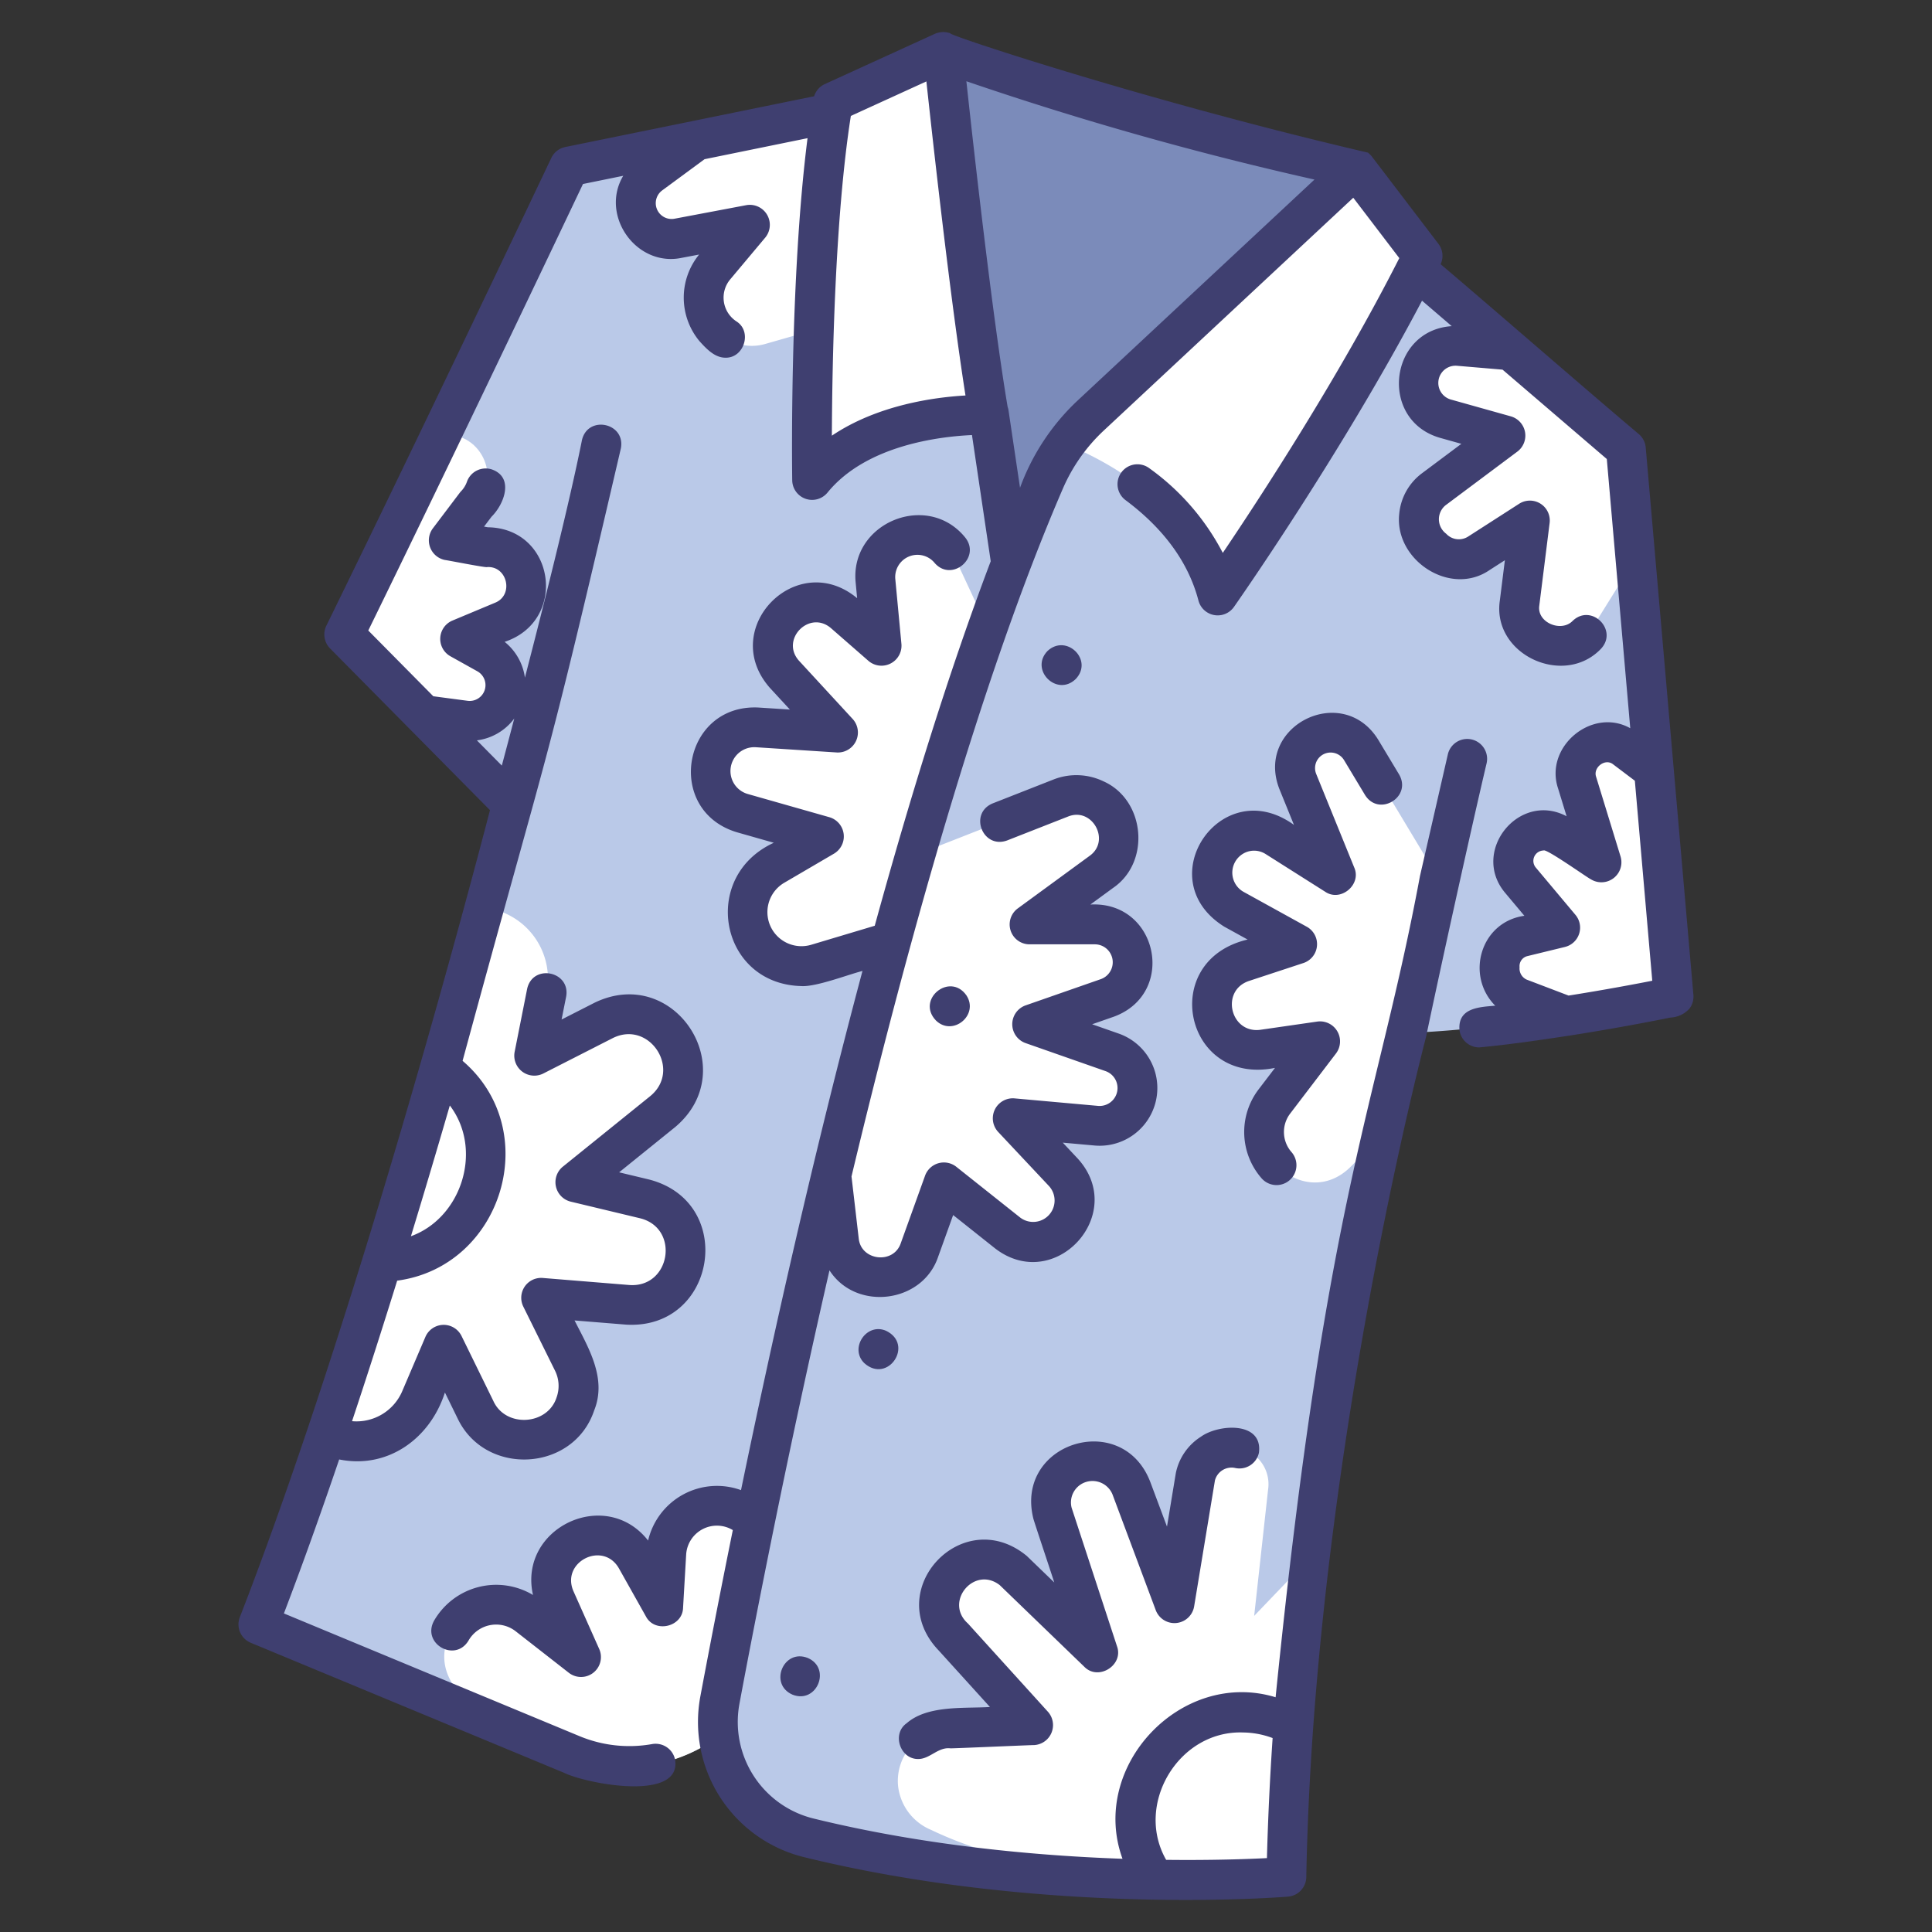 <svg id="icons" xmlns="http://www.w3.org/2000/svg" viewBox="0 0 340 340"><rect x="0" y="0" width="340" height="340" fill="#333333" stroke="none"/><path d="M166,9.127a552.271,552.271,0,0,0,72.6,20.48L206.587,108.3,146.5,104.8l.671-48.2Z" style="fill:#7b8bba"/><path d="M155.567,18.005,100.183,29.3S77.358,77.417,60.575,111.654l29.538,29.874S68.3,227.122,45.47,285.862l55.179,22.9a26.368,26.368,0,0,0,23.19-1.46l7.56-4.32,47.735-195.845-5.117-34.415Z" style="fill:#bac9e8"/><path d="M176.64,116.61l-8.468-18.191c-3.462-7.457-14.88-4.359-14.1,3.824l1.078,11.439L148.53,107.9c-7.21-6.06-16.728,3.729-10.481,10.766l9.457,10.263-14.282-.923a7.7,7.7,0,0,0-8.08,6.36h0a7.7,7.7,0,0,0,5.479,8.729l14.4,4.095-8.8,5.151a9.492,9.492,0,0,0,7.518,17.285l21.744-6.508C166.25,159.878,176.528,118.311,176.64,116.61Z" style="fill:#fff"/><path d="M122.538,24.741l-8.075,5.947c-5.332,3.886-1.593,12.5,4.9,11.241l12.652-2.39-6.2,7.387a8.485,8.485,0,0,0,8.836,13.61l32.155-9.2L155.567,18.005Z" style="fill:#fff"/><path d="M79,126.428c7.424.557,9.6-9.933,3.193-13.307l-1.218-.679,7.307-3.056c7.089-2.844,4.849-13.4-2.717-13.082l-9.549.434,7.617-7.868c4.98-4.9.7-13.38-6.084-12.214-5.648,11.737-11.618,24.074-16.973,35l14.032,14.192Z" style="fill:#fff"/><path d="M113.454,210.991l-12.231-2.933,15.411-12.443a9.608,9.608,0,0,0,2.213-12.4h0a9.608,9.608,0,0,0-12.613-3.634l-12.243,6.24,2.2-11.087a12.624,12.624,0,0,0-10.9-14.991c-5.762,21.266-16.1,57.97-27.808,92.729a12.279,12.279,0,0,0,1.442.577h0a12.307,12.307,0,0,0,15.1-6.879l4.061-9.509,5.6,11.438a9.545,9.545,0,1,0,17.128-8.431l-5.578-11.272,15.251,1.237a9.466,9.466,0,0,0,9.849-6.776h0A9.465,9.465,0,0,0,113.454,210.991Z" style="fill:#fff"/><path d="M126.143,264.965a8.892,8.892,0,0,0-8.877,8.376l-.546,9.394-4.746-8.449a7.984,7.984,0,0,0-14.253,7.16l4.535,10.174L92.9,284.315c-8.524-6.489-19.3,4.46-12.651,12.876l3.787,4.676c13.492,5.164,25.328,13.738,39.8,5.434l7.56-4.32,5.3-21.751-1.842-9.131A8.892,8.892,0,0,0,126.143,264.965Z" style="fill:#fff"/><path d="M85.522,203.414A18.672,18.672,0,0,0,77.405,188c-3.012,10.5-6.437,22.1-10.142,34.086A18.686,18.686,0,0,0,85.522,203.414Z" style="fill:#fff"/><path d="M226.391,330.288c.162-8.9.6-17.8,1.227-26.58-17.212-9.456-35.561,10.986-24.357,27.06C214.357,331.094,227.385,330.272,226.391,330.288Z" style="fill:#fff"/><path d="M241.5,40.8l44.643,38.265L294.53,175.4s-26.853,5.706-46.992,6.377c0,0-19.8,74.476-21.147,148.51,0,0-42.057,3.426-84.007-6.848a20.989,20.989,0,0,1-15.692-24.23c8.38-44.757,31.645-159.678,60.129-221.3Z" style="fill:#bac9e8"/><path d="M286.139,79.066,265.848,61.674l-9.14-.778a6.533,6.533,0,0,0-2.319,12.8l10.579,2.967L252.326,86.11c-6.769,5.13.906,15.72,7.941,11.268l8.972-5.768-1.818,14.542a6.532,6.532,0,0,0,4.792,7.12,6.649,6.649,0,0,0,7.932-2.67l7.668-12.312Z" style="fill:#fff"/><path d="M291.058,135.539,286,131.716c-3.967-3.2-10.066,1.227-8.461,5.986l4.322,14.088-7.323-4.76c-5.06-3.281-10.828,3.246-6.963,7.864l7,8.349-6.609,1.61a5.41,5.41,0,0,0-3.942,6.438,5.307,5.307,0,0,0,3.385,4.362l8.265,3.149c10.7-1.668,18.859-3.4,18.859-3.4Z" style="fill:#fff"/><path d="M239.526,131.957c-3.98-6.494-13.944-1.493-11.138,5.571l6.684,16.443-10.455-6.618a7.353,7.353,0,0,0-10.735,3.418h0a7.353,7.353,0,0,0,3.249,9.234l11.147,6.15-9.576,3.153a7.93,7.93,0,0,0,3.613,15.381l10.04-1.451-8.091,10.613c-6.464,8.789,5.385,19.179,13.255,11.65l5.708-5.648c4.966-21.075,6.485-27.885,10.093-44.957Z" style="fill:#fff"/><path d="M220.713,284.369l2.443-22.178a6.5,6.5,0,0,0-12.786-2.325l-3.683,22.311-7.546-20.19c-3.273-8.676-16.156-4.658-13.912,4.342l8.016,24.468-14.984-14.463a7.878,7.878,0,0,0-10.52,11.72l14.1,15.556-14.593.57a9.245,9.245,0,0,0-9.213,10.012,9.493,9.493,0,0,0,5.82,7.836c19.243,9.227,46.489,9.722,62.536,8.26a559.778,559.778,0,0,1,4.069-56.09Z" style="fill:#fff"/><path d="M195.71,185.2,181.6,180.25l13.314-4.644a6.645,6.645,0,0,0-2.189-12.919H181.186l12.662-9.265a7.473,7.473,0,0,0,2.737-8.207h0a7.473,7.473,0,0,0-9.88-4.783l-25.624,10.054c-5.377,18.581-10.338,37.819-14.775,56.346l1.338,11.507a7.328,7.328,0,0,0,14.174,1.633l4.285-11.914,11.2,8.9a7.27,7.27,0,0,0,9.823-10.668l-8.933-9.512,14.723,1.322C200.621,198.77,203.008,187.779,195.71,185.2Z" style="fill:#fff"/><path d="M146.585,17.991,166,9.127s4.506,43.42,8.021,63.9c0,0-17.606-.78-28.323,8.583a1.7,1.7,0,0,1-2.8-1.3C142.863,69.159,143.126,38.131,146.585,17.991Z" style="fill:#fff"/><path d="M238.594,29.607l-51.773,48.3s19.94,6.789,26.445,23.707a1.7,1.7,0,0,0,2.994.344c5.64-8.233,22.224-33.035,34.1-56.917Z" style="fill:#fff"/><path d="M44.128,289.1l55.179,22.9c3.8,1.875,20.554,5.138,19.514-2.238a3.5,3.5,0,0,0-4.058-2.834,22.831,22.831,0,0,1-12.773-1.393L49.962,283.938c3.288-8.611,6.551-17.759,9.727-27.1,8.463,1.714,15.968-3.564,18.609-11.781l2.239,4.574c4.894,10.258,20.407,9.4,24.023-1.407,2.272-5.629-.96-10.961-3.451-15.847l9.091.737c15.876.921,19.452-21.509,4.07-25.53l-5.314-1.274,9.878-7.976c11.956-10.094-.089-28.695-14.189-21.878l-5.816,2.964.8-4.011c.825-4.5-5.884-5.878-6.866-1.363l-2.2,11.087a3.523,3.523,0,0,0,5.022,3.8l12.244-6.24c6.474-3.239,12.215,5.594,6.611,10.2L99.024,205.335a3.524,3.524,0,0,0,1.383,6.127l12.232,2.933c7.049,1.742,5.379,12.257-1.874,11.747L95.514,224.9a3.5,3.5,0,0,0-3.42,5.041l5.578,11.272a6,6,0,0,1,.284,4.688c-1.57,4.955-8.978,5.4-11.132.651l-5.6-11.437a3.5,3.5,0,0,0-6.363.164L70.8,244.792a8.752,8.752,0,0,1-8.846,5.312c2.741-8.238,5.4-16.558,7.942-24.73,18.522-2.475,25.857-26.428,11.511-38.682C97.172,128.656,95.23,139.2,109.268,78.879c.823-4.511-5.883-5.876-6.866-1.369-2.131,10.683-6.457,27.965-10.025,41.745a9.782,9.782,0,0,0-3.569-6.3c11.215-3.726,8.866-20.01-2.972-20.163l-.653-.118L86.5,90.934c2.229-2.2,4.018-6.915.071-8.317a3.5,3.5,0,0,0-4.421,2.228,4.654,4.654,0,0,1-1.119,1.716L76.162,93a3.524,3.524,0,0,0,2.172,5.555c.392.029,7.239,1.393,7.389,1.241,3.592-.215,4.724,4.936,1.408,6.273l-7.507,3.139a3.5,3.5,0,0,0-.355,6.286l4.779,2.666a2.784,2.784,0,0,1-1.715,5.175l-6.079-.806L64.812,110.961c14.762-30.173,33.8-70.188,37.783-78.58l7.086-1.445c-4.163,6.975,2.31,16.141,10.327,14.432l3.026-.572a11.979,11.979,0,0,0,.057,15.234c1.181,1.31,2.656,2.9,4.528,2.918,3.326.124,4.837-4.637,1.937-6.417a5,5,0,0,1-1.06-7.355l6.195-7.388A3.522,3.522,0,0,0,131.36,36.1l-12.651,2.389a2.787,2.787,0,0,1-2.171-4.983l7.454-5.489,18.121-3.7c-3.17,24.859-2.719,58.646-2.695,60.206a3.5,3.5,0,0,0,6.212,2.16c6.8-8.343,19.73-9.862,25.421-10.12l3.3,22.206c-7.321,19.331-14.185,41.5-20.411,64.148l-11.2,3.352A5.992,5.992,0,0,1,138,155.361l8.8-5.15a3.523,3.523,0,0,0-.811-6.387l-14.4-4.095A4.2,4.2,0,0,1,133,131.5l14.282.923a3.523,3.523,0,0,0,2.8-5.865l-9.457-10.263c-3.364-3.716,1.79-9.014,5.605-5.757l6.621,5.781a3.523,3.523,0,0,0,5.787-2.965l-1.079-11.439a3.913,3.913,0,0,1,6.9-2.87c2.991,3.5,8.268-.893,5.384-4.473-6.685-8.2-20.344-2.529-19.256,8l.254,2.7c-10.632-8.842-24.512,5.369-15.368,15.765l3.534,3.834-5.559-.359c-13.335-.618-16.562,18.078-3.784,21.948l6.514,1.853c-13.043,5.988-9.5,24.849,4.813,25.218,2.589.19,8.266-2.028,10.792-2.658-8.639,32.322-15.941,65.043-21.376,91.364a12.444,12.444,0,0,0-16.352,8.876c-7.468-9.55-22.906-2.227-20.257,9.577a12.626,12.626,0,0,0-17.414,4.533c-2.21,4.031,3.715,7.432,6.076,3.476a5.6,5.6,0,0,1,8.285-1.626l9.355,7.305a3.5,3.5,0,0,0,5.351-4.184l-4.535-10.173c-2.244-5.17,5.195-8.907,8-4.023l4.746,8.45c1.559,3.015,6.463,1.887,6.546-1.511l.546-9.394a5.42,5.42,0,0,1,8.209-4.273c-2.32,11.438-4.244,21.425-5.719,29.3a24.5,24.5,0,0,0,18.295,28.267c25.537,6.256,50.83,7.522,67.138,7.522,10.526,0,17.31-.528,17.992-.584a3.5,3.5,0,0,0,3.216-3.424c.15-8.33.563-17.218,1.218-26.408,4.607-63.538,19.593-120.412,19.85-121.429,2.477-11.856,7.913-36.534,10.674-48.229a3.5,3.5,0,0,0-6.823-1.562c-.01.045-4.9,21.4-4.911,21.435-7.613,40.852-16.4,55.144-25.407,144.532-16.578-5.05-32.866,12.158-26.943,28.425-15.257-.54-34.867-2.307-54.338-7.077a17.5,17.5,0,0,1-13.08-20.179c1.542-8.289,3.766-19.707,6.208-31.7,2.722-13.337,5.961-28.526,9.642-44.6,4.625,7.223,16.372,5.85,19.13-2.407l2.633-7.321,7.379,5.865c10.494,8.086,23.441-6.026,14.551-15.8l-2.636-2.807,5.562.5a10.154,10.154,0,0,0,4.267-19.7l-4.664-1.635,3.862-1.348c11.114-4.133,7.669-20.36-4.168-19.723l4.018-2.941c6.622-4.547,5.622-15.45-1.7-18.734a11.014,11.014,0,0,0-8.789-.337L174.7,141.382c-4.258,1.771-1.753,8.115,2.557,6.515l10.722-4.207c4.235-1.7,7.517,4.231,3.8,6.908l-12.662,9.264a3.5,3.5,0,0,0,2.067,6.325h11.538a3.154,3.154,0,0,1,1.036,6.114l-13.314,4.644a3.522,3.522,0,0,0,0,6.608l14.11,4.945a3.154,3.154,0,0,1-1.325,6.118L178.5,193.293a3.522,3.522,0,0,0-2.864,5.882l8.933,9.513a3.77,3.77,0,0,1-5.094,5.532l-11.2-8.9a3.524,3.524,0,0,0-5.471,1.556l-4.285,11.913c-1.267,3.744-7.008,3.1-7.4-.853l-1.268-10.9c9.381-39.224,22.619-87.308,37.158-120.959a30.526,30.526,0,0,1,7.25-10.322L238.154,34.8l8.1,10.623C235.721,66.2,221.783,87.534,215.191,97.3a42.294,42.294,0,0,0-12.933-14.9,3.5,3.5,0,0,0-4.185,5.612c6.766,5.045,11.084,10.991,12.834,17.671a3.5,3.5,0,0,0,6.246,1.13c.2-.285,18.853-26.832,33.1-53.9l5.23,4.483c-11.114.733-12.833,16.582-2.043,19.662l3.736,1.048-6.949,5.194a10.047,10.047,0,0,0-3.984,7.112c-.9,8.129,8.977,14.678,15.912,9.9l2.679-1.721-.89,7.117c-1.372,9.457,11.193,15.284,17.75,8.522,3.193-3.319-1.645-8.143-4.952-4.947-2,2.042-6.305.281-5.852-2.707l1.818-14.541a3.5,3.5,0,0,0-5.366-3.379l-8.972,5.768a3.029,3.029,0,0,1-3.871-.5,3.17,3.17,0,0,1-.081-5.023l12.641-9.448a3.524,3.524,0,0,0-1.15-6.174l-10.578-2.967a3.033,3.033,0,0,1,1.076-5.942l8.016.682,18.349,15.728,4.127,47.374c-6.7-3.759-15.14,3.237-12.714,10.562l1.513,4.933c-8.391-4.452-16.948,6.2-10.814,13.481l3.383,4.033c-7.7,1.063-10.431,10.478-5.128,15.824-2.837.233-6.562.386-6.3,4.208a3.5,3.5,0,0,0,3.476,3.132c5.433-.509,10.937-1.33,15.89-2.079,8.244-1.286,15.054-2.623,17.769-3.174a4.764,4.764,0,0,0,3.363-1.6,3.505,3.505,0,0,0,.674-2.386l-3.472-39.863c-1.091-12.5-3.86-44.334-4.919-56.472a3.506,3.506,0,0,0-1.209-2.354c-8.479-7.129-26.521-22.831-34.883-29.9a3.5,3.5,0,0,0-.388-3.588L241.377,27.485a4.9,4.9,0,0,0-.633-.623C201.756,17.774,166.4,6.038,167.231,5.852a3.714,3.714,0,0,0-2.689.091l-19.411,8.865a3.482,3.482,0,0,0-1.857,2.131L99.483,25.871a3.5,3.5,0,0,0-2.462,1.93c-.229.48-23.007,48.487-39.589,82.312a3.5,3.5,0,0,0,.654,4l28.142,28.462c-3.371,12.979-23.41,88.977-44.02,142.018A3.5,3.5,0,0,0,44.128,289.1Zm174.463,15.787a15.225,15.225,0,0,1,5.369.981c-.475,7-.814,14.086-1,21.129-3.494.177-9.722.4-17.738.305C199.662,317.567,207.353,304.611,218.591,304.882Zm72.181-132.293c-3.139.617-8.462,1.617-14.727,2.61l-7.393-2.816a2.15,2.15,0,0,1-1.231-2.165,1.814,1.814,0,0,1,1.371-1.964l6.608-1.61a3.5,3.5,0,0,0,1.853-5.65l-7-8.348a1.829,1.829,0,0,1,1.385-2.978c.448-.4,7.8,4.851,8.312,5.057a3.522,3.522,0,0,0,5.254-3.961l-4.322-14.088c-.54-1.638,1.613-3.291,3.006-2.167l3.819,2.884ZM231.327,31.6,189.485,70.636a39.669,39.669,0,0,0-9.978,15.206l-2.028-13.636a3.471,3.471,0,0,0-.154-.608c-2.688-16.01-5.946-45.166-7.259-57.3A584.785,584.785,0,0,0,231.327,31.6ZM149.736,20.4l13.293-6.071c1.188,11.019,4.22,38.31,6.881,55.27-5.562.318-15.5,1.68-23.515,7.072C146.447,63.946,146.927,38.266,149.736,20.4ZM83.924,130.291a9.7,9.7,0,0,0,6.579-3.849c-.838,3.2-1.586,6.018-2.191,8.287ZM79.16,194.547c5.9,7.748,2.111,19.769-6.844,23.009C74.585,210.121,76.876,202.418,79.16,194.547Z" style="fill:#3f3f70"/><path d="M232.578,132.941a2.757,2.757,0,0,1,3.948.82l3.695,6.144c2.433,3.9,8.305.378,6-3.607l-3.695-6.145c-6.292-10.1-21.711-2.419-17.379,8.693l2.572,6.327c-12.787-9.275-25.632,9.556-12.278,17.9l4.118,2.272c-15.831,3.713-11.088,25.816,4.821,22.585l-2.9,3.8a12.371,12.371,0,0,0,.545,15.638,3.5,3.5,0,1,0,5.253-4.627,5.355,5.355,0,0,1-.232-6.767l8.091-10.614a3.522,3.522,0,0,0-3.284-5.585l-10.039,1.45c-5.29.711-7.089-6.886-2.018-8.592l9.576-3.153a3.5,3.5,0,0,0,.6-6.389l-11.148-6.151a3.877,3.877,0,0,1,.693-7.046,3.793,3.793,0,0,1,3.231.416l10.455,6.619c2.733,1.869,6.463-1.258,5.114-4.276l-6.684-16.444A2.735,2.735,0,0,1,232.578,132.941Z" style="fill:#3f3f70"/><path d="M191.185,260.785a3.806,3.806,0,0,1,4.678,2.428l7.545,20.189a3.514,3.514,0,0,0,6.732-.655l3.665-22.2a3.017,3.017,0,0,1,3.565-2.206,3.5,3.5,0,0,0,4.175-2.658c.76-5.561-7.058-5.108-10.2-2.848a9.912,9.912,0,0,0-4.428,6.46l-1.546,9.364-2.931-7.839c-4.908-12.841-23.9-6.955-20.588,6.426.1.462,3.584,10.856,3.676,11.238l-4.836-4.669c-11.317-9.3-25.66,6.082-15.468,16.673l8.988,9.917c-4.535.283-10.978-.363-14.661,2.862-2.682,1.887-1.1,6.413,2.118,6.288,2.009-.038,3.432-2.132,5.58-1.875.142.037,14.58-.6,14.729-.573a3.524,3.524,0,0,0,2.456-5.848l-14.1-15.556c-4.234-3.787,1.1-10.213,5.595-6.756l14.886,14.369c2.469,2.545,6.972-.272,5.756-3.608l-7.983-24.369A3.77,3.77,0,0,1,191.185,260.785Z" style="fill:#3f3f70"/><path d="M184.343,114.562c-3.181,3.313,1.633,8.132,4.951,4.95C192.5,116.174,187.674,111.454,184.343,114.562Z" style="fill:#3f3f70"/><path d="M170.064,175.151c-2.922-4.116-8.86.729-5.381,4.411C167.638,182.507,172.365,178.622,170.064,175.151Z" style="fill:#3f3f70"/><path d="M155.923,234.191c-3.451-1.486-6.5,3.1-3.81,5.71C156.261,243.59,160.927,236.6,155.923,234.191Z" style="fill:#3f3f70"/><path d="M142.153,291.772c-4.276-1.7-6.9,4.637-2.68,6.46C143.742,299.926,146.368,293.6,142.153,291.772Z" style="fill:#3f3f70"/></svg>